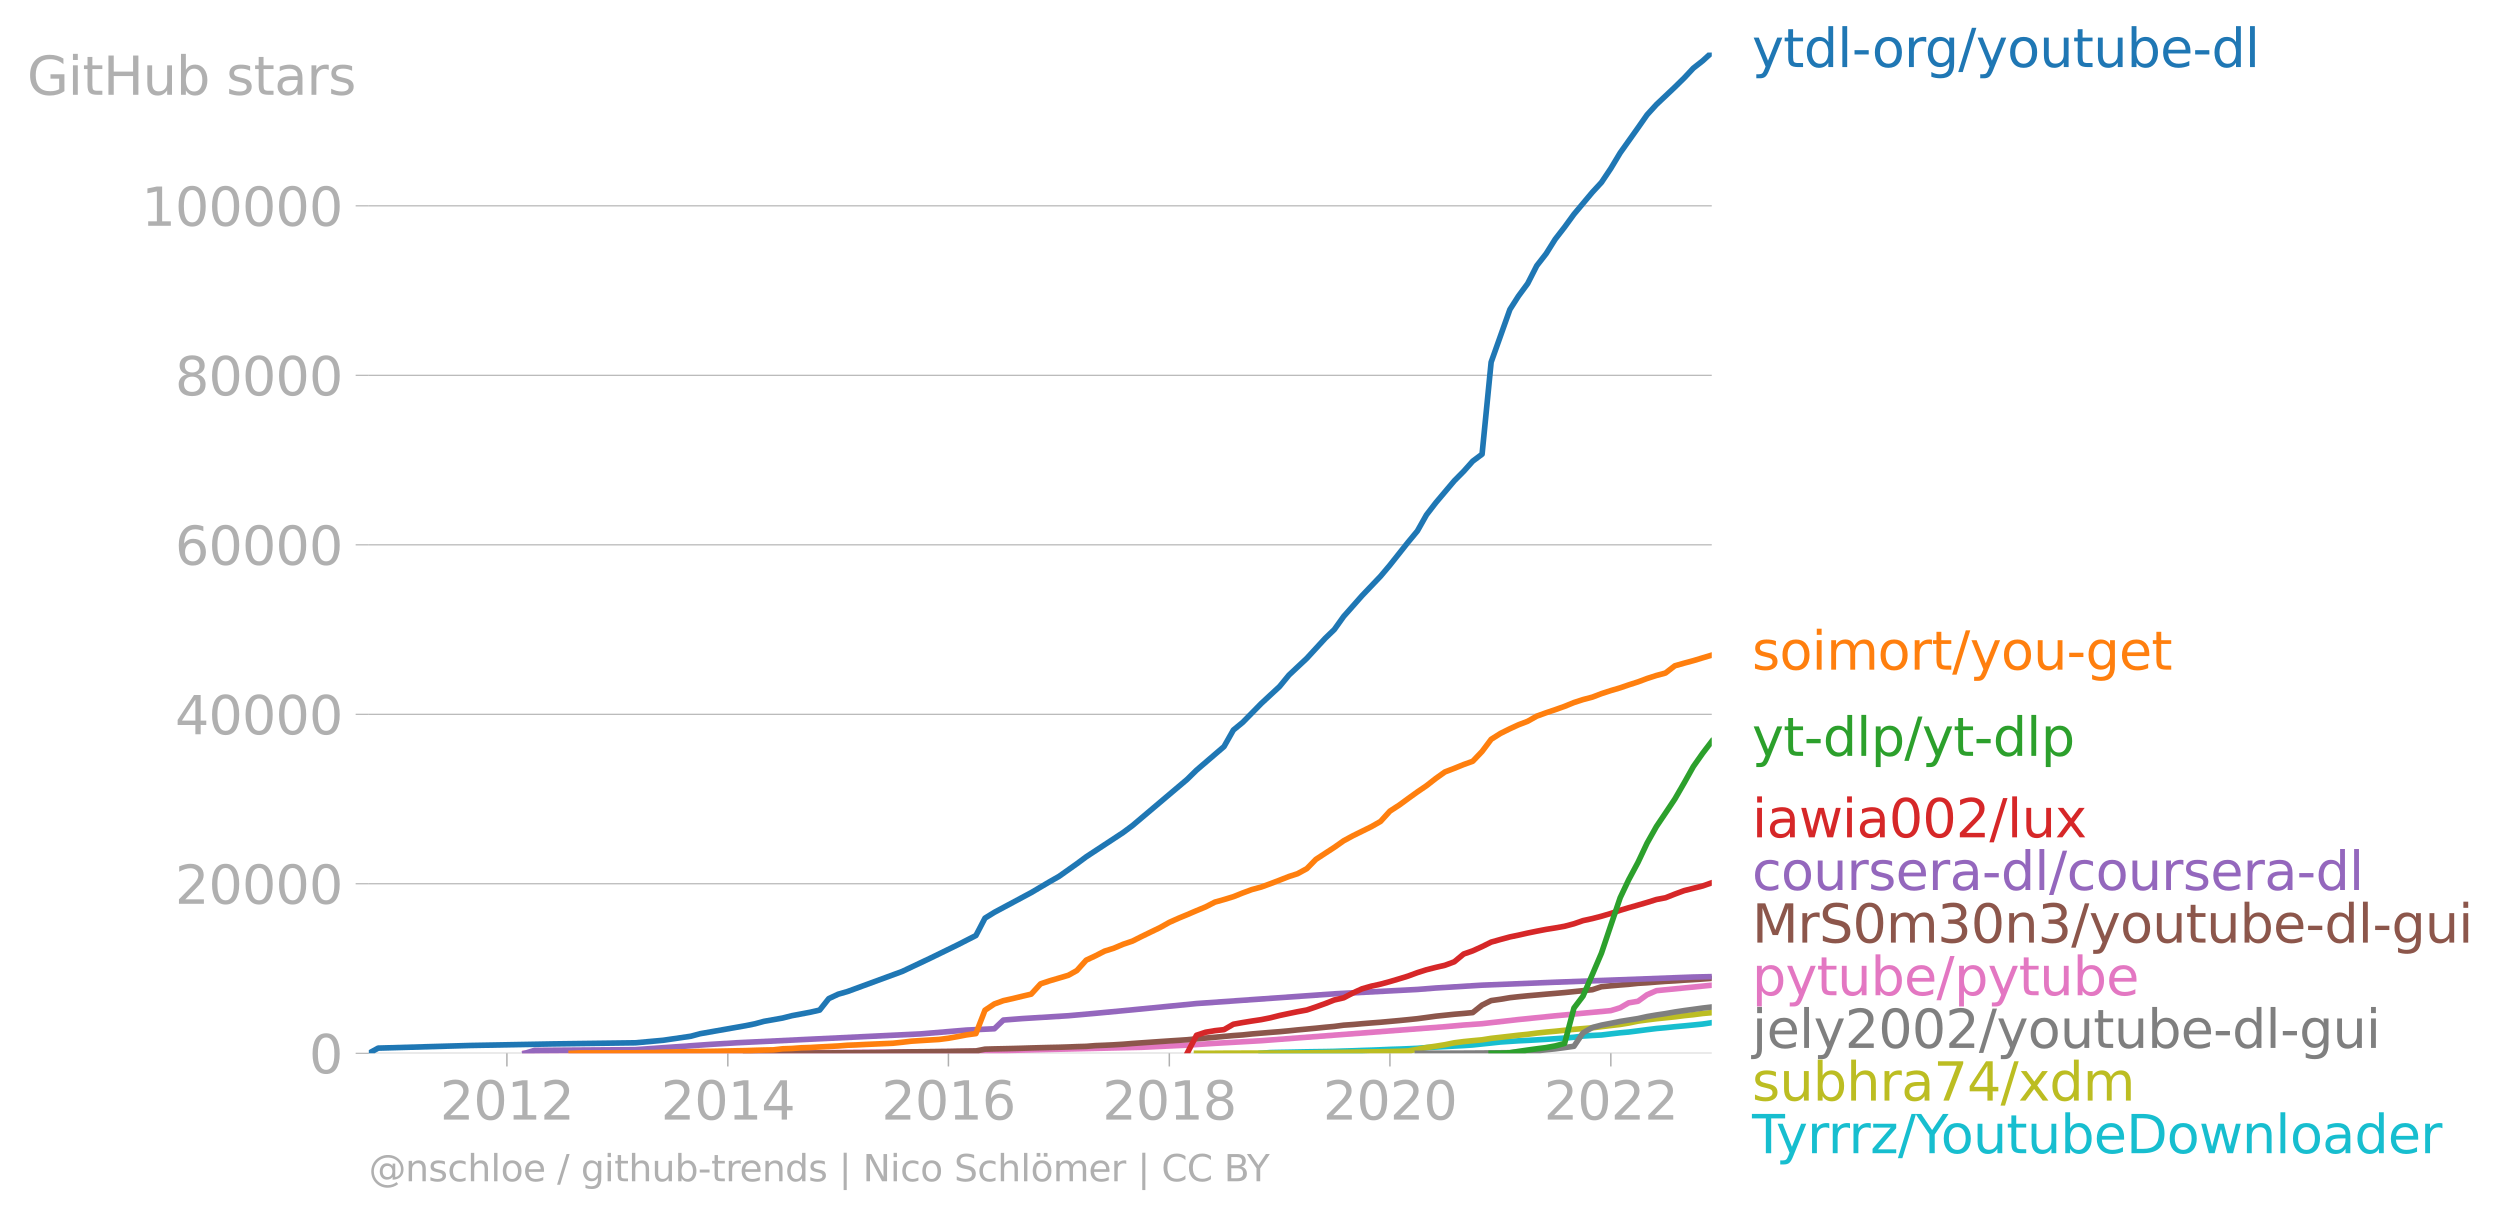 <svg xmlns="http://www.w3.org/2000/svg" xmlns:xlink="http://www.w3.org/1999/xlink" width="886.402" height="431.485" viewBox="0 0 664.802 323.614"><defs><style>*{stroke-linejoin:round;stroke-linecap:butt}</style></defs><g id="figure_1"><path id="patch_1" d="M0 323.614h664.802V0H0v323.614z" style="fill:none"/><g id="axes_1"><path id="patch_2" d="M98.073 280.087h357.12V13.975H98.073v266.112z" style="fill:none"/><g id="matplotlib.axis_1"><g id="xtick_1"><g id="line2d_1"><defs><path id="m35999740d8" d="M0 0v3.5" style="stroke:#b0b0b0;stroke-width:.4"/></defs><use xlink:href="#m35999740d8" x="134.798" y="280.087" style="fill:#b0b0b0;stroke:#b0b0b0;stroke-width:.4"/></g><g id="text_1" style="fill:#b0b0b0" transform="matrix(.14 0 0 -.14 116.983 297.724)"><defs><path id="DejaVuSans-32" d="M1228 531h2203V0H469v531q359 372 979 998 621 627 780 809 303 340 423 576 121 236 121 464 0 372-261 606-261 235-680 235-297 0-627-103-329-103-704-313v638q381 153 712 231 332 78 607 78 725 0 1156-363 431-362 431-968 0-288-108-546-107-257-392-607-78-91-497-524-418-433-1181-1211z" transform="scale(.016)"/><path id="DejaVuSans-30" d="M2034 4250q-487 0-733-480-245-479-245-1442 0-959 245-1439 246-480 733-480 491 0 736 480 246 480 246 1439 0 963-246 1442-245 480-736 480zm0 500q785 0 1199-621 414-620 414-1801 0-1178-414-1799Q2819-91 2034-91q-784 0-1198 620-414 621-414 1799 0 1181 414 1801 414 621 1198 621z" transform="scale(.016)"/><path id="DejaVuSans-31" d="M794 531h1031v3560L703 3866v575l1116 225h631V531h1031V0H794v531z" transform="scale(.016)"/></defs><use xlink:href="#DejaVuSans-32"/><use xlink:href="#DejaVuSans-30" x="63.623"/><use xlink:href="#DejaVuSans-31" x="127.246"/><use xlink:href="#DejaVuSans-32" x="190.869"/></g></g><g id="xtick_2"><use xlink:href="#m35999740d8" id="line2d_2" x="193.541" y="280.087" style="fill:#b0b0b0;stroke:#b0b0b0;stroke-width:.4"/><g id="text_2" style="fill:#b0b0b0" transform="matrix(.14 0 0 -.14 175.726 297.724)"><defs><path id="DejaVuSans-34" d="M2419 4116 825 1625h1594v2491zm-166 550h794V1625h666v-525h-666V0h-628v1100H313v609l1940 2957z" transform="scale(.016)"/></defs><use xlink:href="#DejaVuSans-32"/><use xlink:href="#DejaVuSans-30" x="63.623"/><use xlink:href="#DejaVuSans-31" x="127.246"/><use xlink:href="#DejaVuSans-34" x="190.869"/></g></g><g id="xtick_3"><use xlink:href="#m35999740d8" id="line2d_3" x="252.204" y="280.087" style="fill:#b0b0b0;stroke:#b0b0b0;stroke-width:.4"/><g id="text_3" style="fill:#b0b0b0" transform="matrix(.14 0 0 -.14 234.389 297.724)"><defs><path id="DejaVuSans-36" d="M2113 2584q-425 0-674-291-248-290-248-796 0-503 248-796 249-292 674-292t673 292q248 293 248 796 0 506-248 796-248 291-673 291zm1253 1979v-575q-238 112-480 171-242 60-480 60-625 0-955-422-329-422-376-1275 184 272 462 417 279 145 613 145 703 0 1111-427 408-426 408-1160 0-719-425-1154Q2819-91 2113-91q-810 0-1238 620-428 621-428 1799 0 1106 525 1764t1409 658q238 0 480-47t505-140z" transform="scale(.016)"/></defs><use xlink:href="#DejaVuSans-32"/><use xlink:href="#DejaVuSans-30" x="63.623"/><use xlink:href="#DejaVuSans-31" x="127.246"/><use xlink:href="#DejaVuSans-36" x="190.869"/></g></g><g id="xtick_4"><use xlink:href="#m35999740d8" id="line2d_4" x="310.947" y="280.087" style="fill:#b0b0b0;stroke:#b0b0b0;stroke-width:.4"/><g id="text_4" style="fill:#b0b0b0" transform="matrix(.14 0 0 -.14 293.132 297.724)"><defs><path id="DejaVuSans-38" d="M2034 2216q-450 0-708-241-257-241-257-662 0-422 257-663 258-241 708-241t709 242q260 243 260 662 0 421-258 662-257 241-711 241zm-631 268q-406 100-633 378-226 279-226 679 0 559 398 884 399 325 1092 325 697 0 1094-325t397-884q0-400-227-679-226-278-629-378 456-106 710-416 255-309 255-755 0-679-414-1042Q2806-91 2034-91q-771 0-1186 362-414 363-414 1042 0 446 256 755 257 310 713 416zm-231 997q0-362 226-565 227-203 636-203 407 0 636 203 230 203 230 565 0 363-230 566-229 203-636 203-409 0-636-203-226-203-226-566z" transform="scale(.016)"/></defs><use xlink:href="#DejaVuSans-32"/><use xlink:href="#DejaVuSans-30" x="63.623"/><use xlink:href="#DejaVuSans-31" x="127.246"/><use xlink:href="#DejaVuSans-38" x="190.869"/></g></g><g id="xtick_5"><use xlink:href="#m35999740d8" id="line2d_5" x="369.61" y="280.087" style="fill:#b0b0b0;stroke:#b0b0b0;stroke-width:.4"/><g id="text_5" style="fill:#b0b0b0" transform="matrix(.14 0 0 -.14 351.795 297.724)"><use xlink:href="#DejaVuSans-32"/><use xlink:href="#DejaVuSans-30" x="63.623"/><use xlink:href="#DejaVuSans-32" x="127.246"/><use xlink:href="#DejaVuSans-30" x="190.869"/></g></g><g id="xtick_6"><use xlink:href="#m35999740d8" id="line2d_6" x="428.353" y="280.087" style="fill:#b0b0b0;stroke:#b0b0b0;stroke-width:.4"/><g id="text_6" style="fill:#b0b0b0" transform="matrix(.14 0 0 -.14 410.538 297.724)"><use xlink:href="#DejaVuSans-32"/><use xlink:href="#DejaVuSans-30" x="63.623"/><use xlink:href="#DejaVuSans-32" x="127.246"/><use xlink:href="#DejaVuSans-32" x="190.869"/></g></g></g><g id="matplotlib.axis_2"><g id="ytick_1"><path id="line2d_7" d="M98.073 280.087h357.12" clip-path="url(#pce4932a93b)" style="fill:none;stroke:#b0b0b0;stroke-width:.3;stroke-linecap:square"/><g id="line2d_8"><defs><path id="m3431bf9292" d="M0 0h-3.5" style="stroke:#b0b0b0;stroke-width:.3"/></defs><use xlink:href="#m3431bf9292" x="98.073" y="280.087" style="fill:#b0b0b0;stroke:#b0b0b0;stroke-width:.3"/></g><use xlink:href="#DejaVuSans-30" id="text_7" style="fill:#b0b0b0" transform="matrix(.14 0 0 -.14 82.166 285.406)"/></g><g id="ytick_2"><path id="line2d_9" d="M98.073 235.016h357.12" clip-path="url(#pce4932a93b)" style="fill:none;stroke:#b0b0b0;stroke-width:.3;stroke-linecap:square"/><use xlink:href="#m3431bf9292" id="line2d_10" x="98.073" y="235.016" style="fill:#b0b0b0;stroke:#b0b0b0;stroke-width:.3"/><g id="text_8" style="fill:#b0b0b0" transform="matrix(.14 0 0 -.14 46.536 240.335)"><use xlink:href="#DejaVuSans-32"/><use xlink:href="#DejaVuSans-30" x="63.623"/><use xlink:href="#DejaVuSans-30" x="127.246"/><use xlink:href="#DejaVuSans-30" x="190.869"/><use xlink:href="#DejaVuSans-30" x="254.492"/></g></g><g id="ytick_3"><path id="line2d_11" d="M98.073 189.946h357.12" clip-path="url(#pce4932a93b)" style="fill:none;stroke:#b0b0b0;stroke-width:.3;stroke-linecap:square"/><use xlink:href="#m3431bf9292" id="line2d_12" x="98.073" y="189.946" style="fill:#b0b0b0;stroke:#b0b0b0;stroke-width:.3"/><g id="text_9" style="fill:#b0b0b0" transform="matrix(.14 0 0 -.14 46.536 195.265)"><use xlink:href="#DejaVuSans-34"/><use xlink:href="#DejaVuSans-30" x="63.623"/><use xlink:href="#DejaVuSans-30" x="127.246"/><use xlink:href="#DejaVuSans-30" x="190.869"/><use xlink:href="#DejaVuSans-30" x="254.492"/></g></g><g id="ytick_4"><path id="line2d_13" d="M98.073 144.875h357.12" clip-path="url(#pce4932a93b)" style="fill:none;stroke:#b0b0b0;stroke-width:.3;stroke-linecap:square"/><use xlink:href="#m3431bf9292" id="line2d_14" x="98.073" y="144.875" style="fill:#b0b0b0;stroke:#b0b0b0;stroke-width:.3"/><g id="text_10" style="fill:#b0b0b0" transform="matrix(.14 0 0 -.14 46.536 150.194)"><use xlink:href="#DejaVuSans-36"/><use xlink:href="#DejaVuSans-30" x="63.623"/><use xlink:href="#DejaVuSans-30" x="127.246"/><use xlink:href="#DejaVuSans-30" x="190.869"/><use xlink:href="#DejaVuSans-30" x="254.492"/></g></g><g id="ytick_5"><path id="line2d_15" d="M98.073 99.805h357.12" clip-path="url(#pce4932a93b)" style="fill:none;stroke:#b0b0b0;stroke-width:.3;stroke-linecap:square"/><use xlink:href="#m3431bf9292" id="line2d_16" x="98.073" y="99.805" style="fill:#b0b0b0;stroke:#b0b0b0;stroke-width:.3"/><g id="text_11" style="fill:#b0b0b0" transform="matrix(.14 0 0 -.14 46.536 105.124)"><use xlink:href="#DejaVuSans-38"/><use xlink:href="#DejaVuSans-30" x="63.623"/><use xlink:href="#DejaVuSans-30" x="127.246"/><use xlink:href="#DejaVuSans-30" x="190.869"/><use xlink:href="#DejaVuSans-30" x="254.492"/></g></g><g id="ytick_6"><path id="line2d_17" d="M98.073 54.734h357.12" clip-path="url(#pce4932a93b)" style="fill:none;stroke:#b0b0b0;stroke-width:.3;stroke-linecap:square"/><use xlink:href="#m3431bf9292" id="line2d_18" x="98.073" y="54.734" style="fill:#b0b0b0;stroke:#b0b0b0;stroke-width:.3"/><g id="text_12" style="fill:#b0b0b0" transform="matrix(.14 0 0 -.14 37.628 60.053)"><use xlink:href="#DejaVuSans-31"/><use xlink:href="#DejaVuSans-30" x="63.623"/><use xlink:href="#DejaVuSans-30" x="127.246"/><use xlink:href="#DejaVuSans-30" x="190.869"/><use xlink:href="#DejaVuSans-30" x="254.492"/><use xlink:href="#DejaVuSans-30" x="318.115"/></g></g><g id="text_13" style="fill:#b0b0b0" transform="matrix(.14 0 0 -.14 7.2 25.211)"><defs><path id="DejaVuSans-47" d="M3809 666v1253H2778v519h1656V434q-365-259-806-392-440-133-940-133-1094 0-1712 639-617 640-617 1780 0 1144 617 1783 618 639 1712 639 456 0 867-113 411-112 758-331v-672q-350 297-744 447t-828 150q-857 0-1287-478-429-478-429-1425 0-944 429-1422 430-478 1287-478 334 0 596 58 263 58 472 180z" transform="scale(.016)"/><path id="DejaVuSans-69" d="M603 3500h575V0H603v3500zm0 1363h575v-729H603v729z" transform="scale(.016)"/><path id="DejaVuSans-74" d="M1172 4494v-994h1184v-447H1172V1153q0-428 117-550t477-122h590V0h-590q-666 0-919 248-253 249-253 905v1900H172v447h422v994h578z" transform="scale(.016)"/><path id="DejaVuSans-48" d="M628 4666h631V2753h2294v1913h631V0h-631v2222H1259V0H628v4666z" transform="scale(.016)"/><path id="DejaVuSans-75" d="M544 1381v2119h575V1403q0-497 193-746 194-248 582-248 465 0 735 297 271 297 271 810v1984h575V0h-575v538q-209-319-486-474-276-155-642-155-603 0-916 375-312 375-312 1097zm1447 2203z" transform="scale(.016)"/><path id="DejaVuSans-62" d="M3116 1747q0 634-261 995t-717 361q-457 0-718-361t-261-995q0-634 261-995t718-361q456 0 717 361t261 995zM1159 2969q182 312 458 463 277 152 661 152 638 0 1036-506 399-506 399-1331T3314 415Q2916-91 2278-91q-384 0-661 152-276 152-458 464V0H581v4863h578V2969z" transform="scale(.016)"/><path id="DejaVuSans-73" d="M2834 3397v-544q-243 125-506 187-262 63-544 63-428 0-642-131t-214-394q0-200 153-314t616-217l197-44q612-131 870-370t258-667q0-488-386-773Q2250-91 1575-91q-281 0-586 55T347 128v594q319-166 628-249 309-82 613-82 406 0 624 139 219 139 219 392 0 234-158 359-157 125-692 241l-200 47q-534 112-772 345-237 233-237 639 0 494 350 762 350 269 994 269 318 0 599-47 282-46 519-140z" transform="scale(.016)"/><path id="DejaVuSans-61" d="M2194 1759q-697 0-966-159t-269-544q0-306 202-486 202-179 548-179 479 0 768 339t289 901v128h-572zm1147 238V0h-575v531q-197-318-491-470T1556-91q-537 0-855 302-317 302-317 808 0 590 395 890 396 300 1180 300h807v57q0 397-261 614t-733 217q-300 0-585-72-284-72-546-216v532q315 122 612 182 297 61 578 61 760 0 1135-394 375-393 375-1193z" transform="scale(.016)"/><path id="DejaVuSans-72" d="M2631 2963q-97 56-211 82-114 27-251 27-488 0-749-317t-261-911V0H581v3500h578v-544q182 319 472 473 291 155 707 155 59 0 131-8 72-7 159-23l3-590z" transform="scale(.016)"/></defs><use xlink:href="#DejaVuSans-47"/><use xlink:href="#DejaVuSans-69" x="77.49"/><use xlink:href="#DejaVuSans-74" x="105.273"/><use xlink:href="#DejaVuSans-48" x="144.482"/><use xlink:href="#DejaVuSans-75" x="219.678"/><use xlink:href="#DejaVuSans-62" x="283.057"/><use xlink:href="#DejaVuSans-20" x="346.533"/><use xlink:href="#DejaVuSans-73" x="378.32"/><use xlink:href="#DejaVuSans-74" x="430.42"/><use xlink:href="#DejaVuSans-61" x="469.629"/><use xlink:href="#DejaVuSans-72" x="530.908"/><use xlink:href="#DejaVuSans-73" x="572.021"/></g></g><path id="line2d_19" d="m335.376 280.087 2.411-.192 2.491-.054 2.491-.045 2.25-.047 2.492-.05 2.41-.036 2.492-.032 2.41-.05 2.492-.085 2.49-.072 2.412-.094 2.49-.077 2.412-.095 2.49-.108 2.492-.077 2.33-.094 2.491-.113 2.411-.191 2.491-.14 2.411-.13 2.491-.136 2.492-.13 2.41-.163 2.491-.266 2.411-.252 2.491-.269 2.492-.169 2.25-.144 2.49-.117 2.412-.135 2.49-.147 2.412-.162 2.49-.171 2.492-.216 2.41-.32 2.492-.156 2.41-.124 2.492-.297 2.491-.289 2.25-.203 2.491-.313 2.411-.315 2.491-.31 2.411-.218 2.491-.261 2.491-.228 2.411-.232 2.491-.25 2.411-.365" clip-path="url(#pce4932a93b)" style="fill:none;stroke:#17becf;stroke-width:1.5;stroke-linecap:square"/><path id="line2d_20" d="m318.18 280.087 2.41-.005h2.491l2.411-.02 2.491-.011 2.491-.005 2.411-.007 2.491-.006 2.411-.014 2.491-.007 2.491-.004 2.25-.01 2.492-.01 2.41-.039 2.492-.05 2.41-.038 2.492-.027 2.49-.043 2.412-.042 2.49-.03 2.412-.04 2.49-.054 2.492-.063 2.33-.08 2.491-.445 2.411-.476 2.491-.358 2.411-.388 2.491-.511 2.492-.323 2.41-.24 2.491-.233 2.411-.385 2.491-.28 2.492-.286 2.25-.264 2.49-.254 2.412-.316 2.49-.272 2.412-.217 2.49-.257 2.492-.252 2.41-.198 2.492-.212 2.41-.302 2.492-.3 2.491-.288 2.25-.37 2.491-.511 2.411-.327 2.491-.313 2.411-.246 2.491-.257 2.491-.322 2.411-.246 2.491-.327 2.411-.21" clip-path="url(#pce4932a93b)" style="fill:none;stroke:#bcbd22;stroke-width:1.5;stroke-linecap:square"/><path id="line2d_21" d="m376.922 280.087 2.411-.01 2.491-.004 2.411-.002 2.491-.011 2.492-.012 2.41-.015 2.491-.014 2.411-.03 2.491-.03 2.492-.026 2.25-.157 2.49-.122 2.412-.234 2.49-.266 2.412-.246 2.49-.331 2.492-.35 2.41-3.576 2.492-1.42 2.41-.628 2.492-.48 2.491-.507 2.25-.359 2.491-.398 2.411-.532 2.491-.424 2.411-.36 2.491-.44 2.491-.372 2.411-.324 2.491-.347 2.411-.278" clip-path="url(#pce4932a93b)" style="fill:none;stroke:#7f7f7f;stroke-width:1.5;stroke-linecap:square"/><g id="text_14" style="fill:#1f77b4" transform="matrix(.14 0 0 -.14 465.907 17.838)"><defs><path id="DejaVuSans-79" d="M2059-325q-243-625-475-815-231-191-618-191H506v481h338q237 0 368 113 132 112 291 531l103 262L191 3500h609L1894 763l1094 2737h609L2059-325z" transform="scale(.016)"/><path id="DejaVuSans-64" d="M2906 2969v1894h575V0h-575v525q-181-312-458-464-276-152-664-152-634 0-1033 506-398 507-398 1332t398 1331q399 506 1033 506 388 0 664-152 277-151 458-463zM947 1747q0-634 261-995t717-361q456 0 718 361 263 361 263 995t-263 995q-262 361-718 361t-717-361q-261-361-261-995z" transform="scale(.016)"/><path id="DejaVuSans-6c" d="M603 4863h575V0H603v4863z" transform="scale(.016)"/><path id="DejaVuSans-2d" d="M313 2009h1684v-512H313v512z" transform="scale(.016)"/><path id="DejaVuSans-6f" d="M1959 3097q-462 0-731-361t-269-989q0-628 267-989 268-361 733-361 460 0 728 362 269 363 269 988 0 622-269 986-268 364-728 364zm0 487q750 0 1178-488 429-487 429-1349 0-859-429-1349Q2709-91 1959-91q-753 0-1180 489-426 490-426 1349 0 862 426 1349 427 488 1180 488z" transform="scale(.016)"/><path id="DejaVuSans-67" d="M2906 1791q0 625-258 968-257 344-723 344-462 0-720-344-258-343-258-968 0-622 258-966t720-344q466 0 723 344 258 344 258 966zm575-1357q0-893-397-1329-396-436-1215-436-303 0-572 45t-522 139v559q253-137 500-202 247-66 503-66 566 0 847 295t281 892v285q-178-310-456-463T1784 0Q1141 0 747 490 353 981 353 1791q0 812 394 1302 394 491 1037 491 388 0 666-153t456-462v531h575V434z" transform="scale(.016)"/><path id="DejaVuSans-2f" d="M1625 4666h531L531-594H0l1625 5260z" transform="scale(.016)"/><path id="DejaVuSans-65" d="M3597 1894v-281H953q38-594 358-905t892-311q331 0 642 81t618 244V178Q3153 47 2828-22t-659-69q-838 0-1327 487-489 488-489 1320 0 859 464 1363 464 505 1252 505 706 0 1117-455 411-454 411-1235zm-575 169q-6 471-264 752-258 282-683 282-481 0-770-272t-333-766l2050 4z" transform="scale(.016)"/></defs><use xlink:href="#DejaVuSans-79"/><use xlink:href="#DejaVuSans-74" x="59.18"/><use xlink:href="#DejaVuSans-64" x="98.389"/><use xlink:href="#DejaVuSans-6c" x="161.865"/><use xlink:href="#DejaVuSans-2d" x="189.648"/><use xlink:href="#DejaVuSans-6f" x="227.607"/><use xlink:href="#DejaVuSans-72" x="288.789"/><use xlink:href="#DejaVuSans-67" x="328.152"/><use xlink:href="#DejaVuSans-2f" x="391.629"/><use xlink:href="#DejaVuSans-79" x="425.32"/><use xlink:href="#DejaVuSans-6f" x="484.5"/><use xlink:href="#DejaVuSans-75" x="545.682"/><use xlink:href="#DejaVuSans-74" x="609.061"/><use xlink:href="#DejaVuSans-75" x="648.27"/><use xlink:href="#DejaVuSans-62" x="711.648"/><use xlink:href="#DejaVuSans-65" x="775.125"/><use xlink:href="#DejaVuSans-2d" x="836.648"/><use xlink:href="#DejaVuSans-64" x="872.732"/><use xlink:href="#DejaVuSans-6c" x="936.209"/></g><g id="text_15" style="fill:#ff7f0e" transform="matrix(.14 0 0 -.14 465.907 178.077)"><defs><path id="DejaVuSans-6d" d="M3328 2828q216 388 516 572t706 184q547 0 844-383 297-382 297-1088V0h-578v2094q0 503-179 746-178 244-543 244-447 0-707-297-259-296-259-809V0h-578v2094q0 506-178 748t-550 242q-441 0-701-298-259-298-259-808V0H581v3500h578v-544q197 322 472 475t653 153q382 0 649-194 267-193 395-562z" transform="scale(.016)"/></defs><use xlink:href="#DejaVuSans-73"/><use xlink:href="#DejaVuSans-6f" x="52.1"/><use xlink:href="#DejaVuSans-69" x="113.281"/><use xlink:href="#DejaVuSans-6d" x="141.064"/><use xlink:href="#DejaVuSans-6f" x="238.477"/><use xlink:href="#DejaVuSans-72" x="299.658"/><use xlink:href="#DejaVuSans-74" x="340.771"/><use xlink:href="#DejaVuSans-2f" x="379.98"/><use xlink:href="#DejaVuSans-79" x="413.672"/><use xlink:href="#DejaVuSans-6f" x="472.852"/><use xlink:href="#DejaVuSans-75" x="534.033"/><use xlink:href="#DejaVuSans-2d" x="597.412"/><use xlink:href="#DejaVuSans-67" x="633.496"/><use xlink:href="#DejaVuSans-65" x="696.973"/><use xlink:href="#DejaVuSans-74" x="758.496"/></g><g id="text_16" style="fill:#2ca02c" transform="matrix(.14 0 0 -.14 465.907 201)"><defs><path id="DejaVuSans-70" d="M1159 525v-1856H581v4831h578v-531q182 312 458 463 277 152 661 152 638 0 1036-506 399-506 399-1331T3314 415Q2916-91 2278-91q-384 0-661 152-276 152-458 464zm1957 1222q0 634-261 995t-717 361q-457 0-718-361t-261-995q0-634 261-995t718-361q456 0 717 361t261 995z" transform="scale(.016)"/></defs><use xlink:href="#DejaVuSans-79"/><use xlink:href="#DejaVuSans-74" x="59.18"/><use xlink:href="#DejaVuSans-2d" x="98.389"/><use xlink:href="#DejaVuSans-64" x="134.473"/><use xlink:href="#DejaVuSans-6c" x="197.949"/><use xlink:href="#DejaVuSans-70" x="225.732"/><use xlink:href="#DejaVuSans-2f" x="289.209"/><use xlink:href="#DejaVuSans-79" x="322.9"/><use xlink:href="#DejaVuSans-74" x="382.08"/><use xlink:href="#DejaVuSans-2d" x="421.289"/><use xlink:href="#DejaVuSans-64" x="457.373"/><use xlink:href="#DejaVuSans-6c" x="520.85"/><use xlink:href="#DejaVuSans-70" x="548.633"/></g><g id="text_17" style="fill:#d62728" transform="matrix(.14 0 0 -.14 465.907 222.666)"><defs><path id="DejaVuSans-77" d="M269 3500h575l719-2731 715 2731h678l719-2731 716 2731h575L4050 0h-678l-753 2869L1863 0h-679L269 3500z" transform="scale(.016)"/><path id="DejaVuSans-78" d="M3513 3500 2247 1797 3578 0h-678L1881 1375 863 0H184l1360 1831L300 3500h678l928-1247 928 1247h679z" transform="scale(.016)"/></defs><use xlink:href="#DejaVuSans-69"/><use xlink:href="#DejaVuSans-61" x="27.783"/><use xlink:href="#DejaVuSans-77" x="89.063"/><use xlink:href="#DejaVuSans-69" x="170.85"/><use xlink:href="#DejaVuSans-61" x="198.633"/><use xlink:href="#DejaVuSans-30" x="259.912"/><use xlink:href="#DejaVuSans-30" x="323.535"/><use xlink:href="#DejaVuSans-32" x="387.158"/><use xlink:href="#DejaVuSans-2f" x="450.781"/><use xlink:href="#DejaVuSans-6c" x="484.473"/><use xlink:href="#DejaVuSans-75" x="512.256"/><use xlink:href="#DejaVuSans-78" x="575.635"/></g><g id="text_18" style="fill:#9467bd" transform="matrix(.14 0 0 -.14 465.907 236.666)"><defs><path id="DejaVuSans-63" d="M3122 3366v-538q-244 135-489 202t-495 67q-560 0-870-355-309-354-309-995t309-996q310-354 870-354 250 0 495 67t489 202V134Q2881 22 2623-34q-257-57-548-57-791 0-1257 497-465 497-465 1341 0 856 470 1346 471 491 1290 491 265 0 518-55 253-54 491-163z" transform="scale(.016)"/></defs><use xlink:href="#DejaVuSans-63"/><use xlink:href="#DejaVuSans-6f" x="54.98"/><use xlink:href="#DejaVuSans-75" x="116.162"/><use xlink:href="#DejaVuSans-72" x="179.541"/><use xlink:href="#DejaVuSans-73" x="220.654"/><use xlink:href="#DejaVuSans-65" x="272.754"/><use xlink:href="#DejaVuSans-72" x="334.277"/><use xlink:href="#DejaVuSans-61" x="375.391"/><use xlink:href="#DejaVuSans-2d" x="436.67"/><use xlink:href="#DejaVuSans-64" x="472.754"/><use xlink:href="#DejaVuSans-6c" x="536.23"/><use xlink:href="#DejaVuSans-2f" x="564.014"/><use xlink:href="#DejaVuSans-63" x="597.705"/><use xlink:href="#DejaVuSans-6f" x="652.686"/><use xlink:href="#DejaVuSans-75" x="713.867"/><use xlink:href="#DejaVuSans-72" x="777.246"/><use xlink:href="#DejaVuSans-73" x="818.359"/><use xlink:href="#DejaVuSans-65" x="870.459"/><use xlink:href="#DejaVuSans-72" x="931.982"/><use xlink:href="#DejaVuSans-61" x="973.096"/><use xlink:href="#DejaVuSans-2d" x="1034.375"/><use xlink:href="#DejaVuSans-64" x="1070.459"/><use xlink:href="#DejaVuSans-6c" x="1133.936"/></g><g id="text_19" style="fill:#8c564b" transform="matrix(.14 0 0 -.14 465.907 250.666)"><defs><path id="DejaVuSans-4d" d="M628 4666h941l1190-3175 1197 3175h941V0h-616v4097L3078 897h-634L1241 4097V0H628v4666z" transform="scale(.016)"/><path id="DejaVuSans-53" d="M3425 4513v-616q-359 172-678 256-319 85-616 85-515 0-795-200t-280-569q0-310 186-468 186-157 705-254l381-78q706-135 1042-474t336-907q0-679-455-1029Q2797-91 1919-91q-331 0-705 75-373 75-773 222v650q384-215 753-325 369-109 725-109 540 0 834 212 294 213 294 607 0 343-211 537t-692 291l-385 75q-706 140-1022 440-315 300-315 835 0 619 436 975t1201 356q329 0 669-60 341-59 697-177z" transform="scale(.016)"/><path id="DejaVuSans-33" d="M2597 2516q453-97 707-404 255-306 255-756 0-690-475-1069Q2609-91 1734-91q-293 0-604 58T488 141v609q262-153 574-231 313-78 654-78 593 0 904 234t311 681q0 413-289 645-289 233-804 233h-544v519h569q465 0 712 186t247 536q0 359-255 551-254 193-729 193-260 0-557-57-297-56-653-174v562q360 100 674 150t592 50q719 0 1137-327 419-326 419-882 0-388-222-655t-631-370z" transform="scale(.016)"/><path id="DejaVuSans-6e" d="M3513 2113V0h-575v2094q0 497-194 743-194 247-581 247-466 0-735-297-269-296-269-809V0H581v3500h578v-544q207 316 486 472 280 156 646 156 603 0 912-373 310-373 310-1098z" transform="scale(.016)"/></defs><use xlink:href="#DejaVuSans-4d"/><use xlink:href="#DejaVuSans-72" x="86.279"/><use xlink:href="#DejaVuSans-53" x="127.393"/><use xlink:href="#DejaVuSans-30" x="190.869"/><use xlink:href="#DejaVuSans-6d" x="254.492"/><use xlink:href="#DejaVuSans-33" x="351.904"/><use xlink:href="#DejaVuSans-30" x="415.527"/><use xlink:href="#DejaVuSans-6e" x="479.15"/><use xlink:href="#DejaVuSans-33" x="542.529"/><use xlink:href="#DejaVuSans-2f" x="606.152"/><use xlink:href="#DejaVuSans-79" x="639.844"/><use xlink:href="#DejaVuSans-6f" x="699.023"/><use xlink:href="#DejaVuSans-75" x="760.205"/><use xlink:href="#DejaVuSans-74" x="823.584"/><use xlink:href="#DejaVuSans-75" x="862.793"/><use xlink:href="#DejaVuSans-62" x="926.172"/><use xlink:href="#DejaVuSans-65" x="989.648"/><use xlink:href="#DejaVuSans-2d" x="1051.172"/><use xlink:href="#DejaVuSans-64" x="1087.256"/><use xlink:href="#DejaVuSans-6c" x="1150.732"/><use xlink:href="#DejaVuSans-2d" x="1178.516"/><use xlink:href="#DejaVuSans-67" x="1214.6"/><use xlink:href="#DejaVuSans-75" x="1278.076"/><use xlink:href="#DejaVuSans-69" x="1341.455"/></g><g id="text_20" style="fill:#e377c2" transform="matrix(.14 0 0 -.14 465.907 264.666)"><use xlink:href="#DejaVuSans-70"/><use xlink:href="#DejaVuSans-79" x="63.477"/><use xlink:href="#DejaVuSans-74" x="122.656"/><use xlink:href="#DejaVuSans-75" x="161.865"/><use xlink:href="#DejaVuSans-62" x="225.244"/><use xlink:href="#DejaVuSans-65" x="288.721"/><use xlink:href="#DejaVuSans-2f" x="350.244"/><use xlink:href="#DejaVuSans-70" x="383.936"/><use xlink:href="#DejaVuSans-79" x="447.412"/><use xlink:href="#DejaVuSans-74" x="506.592"/><use xlink:href="#DejaVuSans-75" x="545.801"/><use xlink:href="#DejaVuSans-62" x="609.18"/><use xlink:href="#DejaVuSans-65" x="672.656"/></g><g id="text_21" style="fill:#7f7f7f" transform="matrix(.14 0 0 -.14 465.907 278.666)"><defs><path id="DejaVuSans-6a" d="M603 3500h575V-63q0-668-255-968-254-300-820-300h-219v487H38q328 0 446 152Q603-541 603-63v3563zm0 1363h575v-729H603v729z" transform="scale(.016)"/></defs><use xlink:href="#DejaVuSans-6a"/><use xlink:href="#DejaVuSans-65" x="27.783"/><use xlink:href="#DejaVuSans-6c" x="89.307"/><use xlink:href="#DejaVuSans-79" x="117.09"/><use xlink:href="#DejaVuSans-32" x="176.27"/><use xlink:href="#DejaVuSans-30" x="239.893"/><use xlink:href="#DejaVuSans-30" x="303.516"/><use xlink:href="#DejaVuSans-32" x="367.139"/><use xlink:href="#DejaVuSans-2f" x="430.762"/><use xlink:href="#DejaVuSans-79" x="464.453"/><use xlink:href="#DejaVuSans-6f" x="523.633"/><use xlink:href="#DejaVuSans-75" x="584.814"/><use xlink:href="#DejaVuSans-74" x="648.193"/><use xlink:href="#DejaVuSans-75" x="687.402"/><use xlink:href="#DejaVuSans-62" x="750.781"/><use xlink:href="#DejaVuSans-65" x="814.258"/><use xlink:href="#DejaVuSans-2d" x="875.781"/><use xlink:href="#DejaVuSans-64" x="911.865"/><use xlink:href="#DejaVuSans-6c" x="975.342"/><use xlink:href="#DejaVuSans-2d" x="1003.125"/><use xlink:href="#DejaVuSans-67" x="1039.209"/><use xlink:href="#DejaVuSans-75" x="1102.686"/><use xlink:href="#DejaVuSans-69" x="1166.064"/></g><g id="text_22" style="fill:#bcbd22" transform="matrix(.14 0 0 -.14 465.907 292.666)"><defs><path id="DejaVuSans-68" d="M3513 2113V0h-575v2094q0 497-194 743-194 247-581 247-466 0-735-297-269-296-269-809V0H581v4863h578V2956q207 316 486 472 280 156 646 156 603 0 912-373 310-373 310-1098z" transform="scale(.016)"/><path id="DejaVuSans-37" d="M525 4666h3000v-269L1831 0h-659l1594 4134H525v532z" transform="scale(.016)"/></defs><use xlink:href="#DejaVuSans-73"/><use xlink:href="#DejaVuSans-75" x="52.1"/><use xlink:href="#DejaVuSans-62" x="115.479"/><use xlink:href="#DejaVuSans-68" x="178.955"/><use xlink:href="#DejaVuSans-72" x="242.334"/><use xlink:href="#DejaVuSans-61" x="283.447"/><use xlink:href="#DejaVuSans-37" x="344.727"/><use xlink:href="#DejaVuSans-34" x="408.35"/><use xlink:href="#DejaVuSans-2f" x="471.973"/><use xlink:href="#DejaVuSans-78" x="505.664"/><use xlink:href="#DejaVuSans-64" x="564.844"/><use xlink:href="#DejaVuSans-6d" x="628.32"/></g><g id="text_23" style="fill:#17becf" transform="matrix(.14 0 0 -.14 465.907 306.666)"><defs><path id="DejaVuSans-54" d="M-19 4666h3947v-532H2272V0h-634v4134H-19v532z" transform="scale(.016)"/><path id="DejaVuSans-7a" d="M353 3500h2731v-525L922 459h2162V0H275v525l2163 2516H353v459z" transform="scale(.016)"/><path id="DejaVuSans-59" d="M-13 4666h679l1293-1919 1285 1919h678L2272 2222V0h-634v2222L-13 4666z" transform="scale(.016)"/><path id="DejaVuSans-44" d="M1259 4147V519h763q966 0 1414 437 448 438 448 1382 0 937-448 1373t-1414 436h-763zm-631 519h1297q1356 0 1990-564 635-564 635-1764 0-1207-638-1773Q3275 0 1925 0H628v4666z" transform="scale(.016)"/></defs><use xlink:href="#DejaVuSans-54"/><use xlink:href="#DejaVuSans-79" x="45.459"/><use xlink:href="#DejaVuSans-72" x="104.639"/><use xlink:href="#DejaVuSans-72" x="144.002"/><use xlink:href="#DejaVuSans-72" x="183.365"/><use xlink:href="#DejaVuSans-7a" x="224.479"/><use xlink:href="#DejaVuSans-2f" x="276.969"/><use xlink:href="#DejaVuSans-59" x="310.66"/><use xlink:href="#DejaVuSans-6f" x="358.494"/><use xlink:href="#DejaVuSans-75" x="419.676"/><use xlink:href="#DejaVuSans-74" x="483.055"/><use xlink:href="#DejaVuSans-75" x="522.264"/><use xlink:href="#DejaVuSans-62" x="585.643"/><use xlink:href="#DejaVuSans-65" x="649.119"/><use xlink:href="#DejaVuSans-44" x="710.643"/><use xlink:href="#DejaVuSans-6f" x="787.645"/><use xlink:href="#DejaVuSans-77" x="848.826"/><use xlink:href="#DejaVuSans-6e" x="930.613"/><use xlink:href="#DejaVuSans-6c" x="993.992"/><use xlink:href="#DejaVuSans-6f" x="1021.775"/><use xlink:href="#DejaVuSans-61" x="1082.957"/><use xlink:href="#DejaVuSans-64" x="1144.236"/><use xlink:href="#DejaVuSans-65" x="1207.713"/><use xlink:href="#DejaVuSans-72" x="1269.236"/></g><g id="text_24" style="fill:#b0b0b0" transform="matrix(.097 0 0 -.097 98.073 314.123)"><defs><path id="DejaVuSans-40" d="M2381 1678q0-447 222-702 222-254 610-254 384 0 604 256 221 256 221 700 0 438-225 695-225 258-607 258-378 0-602-256-223-256-223-697zm1703-934q-187-241-429-355t-564-114q-538 0-874 389t-336 1014q0 625 337 1015 338 391 873 391 322 0 565-117 244-117 428-354v409h447V722q457 69 714 417 258 349 258 902 0 334-99 628-98 294-298 544-325 409-792 626t-1017 217q-384 0-738-102-353-101-653-301-490-319-767-836-276-517-276-1120 0-497 179-932 180-434 521-765 328-325 759-495 431-171 922-171 403 0 792 136t714 389l281-347q-390-303-851-464t-936-161q-578 0-1091 205-512 205-912 595Q841 78 631 592q-209 514-209 1105 0 569 212 1084 213 516 607 907 403 396 931 607t1119 211q662 0 1229-272 568-271 952-771 234-307 357-666 124-359 124-744 0-822-497-1297T4084 263v481z" transform="scale(.016)"/><path id="DejaVuSans-7c" d="M1344 4891v-6400H813v6400h531z" transform="scale(.016)"/><path id="DejaVuSans-4e" d="M628 4666h850L3547 763v3903h612V0h-850L1241 3903V0H628v4666z" transform="scale(.016)"/><path id="DejaVuSans-f6" d="M1959 3097q-462 0-731-361t-269-989q0-628 267-989 268-361 733-361 460 0 728 362 269 363 269 988 0 622-269 986-268 364-728 364zm0 487q750 0 1178-488 429-487 429-1349 0-859-429-1349Q2709-91 1959-91q-753 0-1180 489-426 490-426 1349 0 862 426 1349 427 488 1180 488zm295 1266h634v-631h-634v631zm-1222 0h634v-631h-634v631z" transform="scale(.016)"/><path id="DejaVuSans-43" d="M4122 4306v-665q-319 297-680 443-361 147-767 147-800 0-1225-489t-425-1414q0-922 425-1411t1225-489q406 0 767 147t680 444V359q-331-225-702-338-370-112-782-112-1060 0-1670 648-609 649-609 1771 0 1125 609 1773 610 649 1670 649 418 0 788-111 371-111 696-333z" transform="scale(.016)"/><path id="DejaVuSans-42" d="M1259 2228V519h1013q509 0 754 211 246 211 246 645 0 438-246 645-245 208-754 208H1259zm0 1919V2741h935q462 0 688 173 227 174 227 530 0 353-227 528-226 175-688 175h-935zm-631 519h1613q722 0 1112-300 391-300 391-853 0-429-200-682t-588-315q466-100 724-418 258-317 258-792 0-625-425-966Q3088 0 2303 0H628v4666z" transform="scale(.016)"/></defs><use xlink:href="#DejaVuSans-40"/><use xlink:href="#DejaVuSans-6e" x="100"/><use xlink:href="#DejaVuSans-73" x="163.379"/><use xlink:href="#DejaVuSans-63" x="215.479"/><use xlink:href="#DejaVuSans-68" x="270.459"/><use xlink:href="#DejaVuSans-6c" x="333.838"/><use xlink:href="#DejaVuSans-6f" x="361.621"/><use xlink:href="#DejaVuSans-65" x="422.803"/><use xlink:href="#DejaVuSans-20" x="484.326"/><use xlink:href="#DejaVuSans-2f" x="516.113"/><use xlink:href="#DejaVuSans-20" x="549.805"/><use xlink:href="#DejaVuSans-67" x="581.592"/><use xlink:href="#DejaVuSans-69" x="645.068"/><use xlink:href="#DejaVuSans-74" x="672.852"/><use xlink:href="#DejaVuSans-68" x="712.061"/><use xlink:href="#DejaVuSans-75" x="775.439"/><use xlink:href="#DejaVuSans-62" x="838.818"/><use xlink:href="#DejaVuSans-2d" x="902.295"/><use xlink:href="#DejaVuSans-74" x="938.379"/><use xlink:href="#DejaVuSans-72" x="977.588"/><use xlink:href="#DejaVuSans-65" x="1016.451"/><use xlink:href="#DejaVuSans-6e" x="1077.975"/><use xlink:href="#DejaVuSans-64" x="1141.354"/><use xlink:href="#DejaVuSans-73" x="1204.83"/><use xlink:href="#DejaVuSans-20" x="1256.93"/><use xlink:href="#DejaVuSans-7c" x="1288.717"/><use xlink:href="#DejaVuSans-20" x="1322.408"/><use xlink:href="#DejaVuSans-4e" x="1354.195"/><use xlink:href="#DejaVuSans-69" x="1429"/><use xlink:href="#DejaVuSans-63" x="1456.783"/><use xlink:href="#DejaVuSans-6f" x="1511.764"/><use xlink:href="#DejaVuSans-20" x="1572.945"/><use xlink:href="#DejaVuSans-53" x="1604.732"/><use xlink:href="#DejaVuSans-63" x="1668.209"/><use xlink:href="#DejaVuSans-68" x="1723.189"/><use xlink:href="#DejaVuSans-6c" x="1786.568"/><use xlink:href="#DejaVuSans-f6" x="1814.352"/><use xlink:href="#DejaVuSans-6d" x="1875.533"/><use xlink:href="#DejaVuSans-65" x="1972.945"/><use xlink:href="#DejaVuSans-72" x="2034.469"/><use xlink:href="#DejaVuSans-20" x="2075.582"/><use xlink:href="#DejaVuSans-7c" x="2107.369"/><use xlink:href="#DejaVuSans-20" x="2141.061"/><use xlink:href="#DejaVuSans-43" x="2172.848"/><use xlink:href="#DejaVuSans-43" x="2242.672"/><use xlink:href="#DejaVuSans-20" x="2312.496"/><use xlink:href="#DejaVuSans-42" x="2344.283"/><use xlink:href="#DejaVuSans-59" x="2407.387"/></g><path id="line2d_22" d="m139.62 280.087 7.392-.057 70.958-.108 36.725-.288 48.859-1.134 12.134-.574 7.393-.48 12.295-.699 48.86-3.727 4.982-.444 4.901-.354 9.644-1.1 9.804-1 14.786-1.377 2.491-.764 2.25-1.307 2.491-.417 2.411-1.738 2.491-1.08 14.706-1.457h0" clip-path="url(#pce4932a93b)" style="fill:none;stroke:#e377c2;stroke-width:1.5;stroke-linecap:square"/><path id="line2d_23" d="m198.282 280.087 2.491-.036 2.411-.014 2.491-.011 2.411-.002 2.491-.007 2.491-.007 2.411-.007 2.491-.011 2.411-.011 2.491-.011 2.491-.019 2.25-.013 2.492-.02 2.41-.025 2.492-.023 2.41-.083 2.492-.038 2.49-.04 2.412-.019 2.49-.031 2.412-.03 2.49-.027 2.492-.056 2.33-.036 2.491-.039 2.411-.473 2.491-.07 2.411-.05 2.491-.058 2.492-.067 2.41-.077 2.491-.068 2.411-.063 2.491-.054 2.492-.08 2.25-.089 2.49-.072 2.412-.194 2.49-.099 2.412-.115 2.49-.153 2.492-.203 2.41-.169 2.492-.171 2.41-.17 2.492-.168 2.491-.16 2.25-.153 2.491-.237 2.411-.21 2.491-.218 2.411-.221 2.491-.223 2.491-.178 2.411-.257 2.491-.21 2.411-.2 2.491-.192 2.491-.234 2.25-.237 2.492-.23 2.41-.223 2.492-.257 2.41-.22 2.492-.33 2.49-.173 2.412-.216 2.49-.205 2.412-.183 2.49-.228 2.492-.227 2.33-.23 2.491-.261 2.411-.323 2.491-.344 2.411-.255 2.491-.262 2.492-.21 2.41-.231 2.491-1.997 2.411-1.194 2.491-.352 2.492-.423 2.25-.253 2.49-.248 2.412-.21 2.49-.225 2.412-.202 2.49-.22 2.492-.256 2.41-.248 2.492-.259 2.41-.795 2.492-.24 2.491-.22 2.25-.178 2.491-.264 2.411-.144 2.491-.198 2.411-.18 2.491-.136 2.491-.18 2.411-.142 2.491-.167 2.411-.18" clip-path="url(#pce4932a93b)" style="fill:none;stroke:#8c564b;stroke-width:1.5;stroke-linecap:square"/><path id="line2d_24" d="m139.62 280.087 2.49-.769 26.84-.187 19.689-1.392 7.393-.453 48.779-2.353 12.214-1.016 7.393-.348 2.411-2.314 4.983-.39 12.295-.761 7.152-.64 9.884-.933 17.036-1.67 36.644-2.583 22.1-1.16 4.901-.39 12.295-.753 19.448-.782 36.724-1.379 4.902-.108h0" clip-path="url(#pce4932a93b)" style="fill:none;stroke:#9467bd;stroke-width:1.5;stroke-linecap:square"/><path id="line2d_25" d="m315.688 280.087 2.491-4.796 2.411-.8 2.491-.419 2.411-.27 2.491-1.44 2.491-.449 2.411-.396 2.491-.375 2.411-.482 2.491-.626 2.491-.53 2.25-.464 2.492-.462 2.41-.818 2.492-.9 2.41-.946 2.492-.579 2.49-1.31 2.412-1.094 2.49-.706 2.412-.53 2.49-.675 2.492-.742 2.33-.719 2.491-.92 2.411-.768 2.491-.628 2.411-.561 2.491-.922 2.492-2.069 2.41-.84 2.491-1.13 2.411-1.198 2.491-.701 2.492-.678 2.25-.465 2.49-.563 2.412-.496 2.49-.48 2.412-.385 2.49-.444 2.492-.663 2.41-.836 2.492-.545 2.41-.624 2.492-.735 2.491-.847 2.25-.672 2.491-.712 2.411-.7 2.491-.78 2.411-.462 2.491-.985 2.491-.924 2.411-.602 2.491-.63 2.411-.844" clip-path="url(#pce4932a93b)" style="fill:none;stroke:#d62728;stroke-width:1.5;stroke-linecap:square"/><path id="line2d_26" d="m396.53 280.087 2.491-.003 2.492-.13 2.25-.36 2.49-.366 2.412-.333 2.49-.32 2.412-.444 2.49-.66 2.492-9.425 2.41-3.175 2.492-5.758 2.41-5.654 2.492-7.405 2.491-7.34 2.25-4.746 2.491-4.66 2.411-5.111 2.491-4.426 2.411-3.579 2.491-3.736 2.491-4.309 2.411-4.302 2.491-3.544 2.411-3.164" clip-path="url(#pce4932a93b)" style="fill:none;stroke:#2ca02c;stroke-width:1.5;stroke-linecap:square"/><path id="line2d_27" d="m151.914 280.087 2.492-.1 2.41-.002 2.491-.004h2.411l2.491-.005 2.492-.002 2.25-.009 2.49-.045 2.412-.025 2.49-.106 2.412-.038 2.49-.047 2.492-.039 2.41-.058 2.492-.027 2.41-.048 2.492-.052 2.491-.058 2.25-.04 2.491-.089 2.411-.067 2.491-.047 2.411-.278 2.491-.085 2.491-.185 2.411-.077 2.491-.15 2.411-.12 2.491-.135 2.491-.196 2.25-.084 2.492-.126 2.41-.104 2.492-.112 2.41-.102 2.492-.261 2.49-.293 2.412-.156 2.49-.155 2.412-.142 2.49-.322 2.492-.447 2.33-.45 2.491-.34 2.411-6.22 2.491-1.666 2.411-.88 2.491-.555 2.492-.609 2.41-.565 2.491-2.738 2.411-.805 2.491-.732 2.492-.742 2.25-1.252 2.49-2.777 2.412-1.124 2.49-1.276 2.412-.757 2.49-1.057 2.492-.845 2.41-1.215 2.492-1.208 2.41-1.16 2.492-1.4 2.491-1.113 2.25-.93 2.491-1.07 2.411-.995 2.491-1.282 2.411-.676 2.491-.762 2.491-.996 2.411-.892 2.491-.672 2.411-.876 2.491-.956 2.491-.982 2.25-.724 2.492-1.35 2.41-2.47 2.492-1.631 2.41-1.566 2.492-1.756 2.49-1.35 2.412-1.185 2.49-1.228 2.412-1.375 2.49-2.742 2.492-1.614 2.33-1.706 2.491-1.794 2.411-1.64 2.491-1.945 2.411-1.72 2.491-.955 2.492-1.016 2.41-.863 2.491-2.612 2.411-3.227 2.491-1.575 2.492-1.238 2.25-1.036 2.49-.953 2.412-1.364 2.49-.903 2.412-.816 2.49-.884 2.492-1.016 2.41-.782 2.492-.66 2.41-.922 2.492-.813 2.491-.735 2.25-.775 2.491-.8 2.411-.904 2.491-.807 2.411-.651 2.491-1.927 2.491-.703 2.411-.651 2.491-.755 2.411-.721" clip-path="url(#pce4932a93b)" style="fill:none;stroke:#ff7f0e;stroke-width:1.5;stroke-linecap:square"/><path id="line2d_28" d="m98.073 280.087 2.491-1.37 24.43-.701 22.018-.417 21.939-.298 7.393-.669 7.393-1.082 2.41-.66 12.135-2.139 2.491-.507 2.411-.653 4.902-.868 2.491-.63 4.902-.925 2.491-.57 2.411-3.042 2.491-1.17 2.491-.718 14.546-5.34 7.393-3.488 7.393-3.607 4.821-2.459 2.411-4.622 2.491-1.541 4.902-2.626 4.902-2.623 4.902-2.896 2.491-1.417 4.742-3.358 2.49-1.848 9.805-6.445 2.49-1.852 14.546-12.295 2.491-2.448 7.313-6.271 2.491-4.4 2.491-2.043 4.902-4.996 4.902-4.546 2.491-3.037 4.742-4.449 4.902-5.332 2.41-2.319 2.492-3.488 4.902-5.541 4.902-5.143 2.49-2.959 4.822-6.08 2.491-3.008 2.411-4.278 2.491-3.236 4.902-5.816 2.492-2.517 2.41-2.704 2.491-1.862 2.411-24.464 4.983-14.008 2.25-3.529 2.49-3.385 2.412-4.737 2.49-3.195 2.412-3.85 2.49-3.213 2.492-3.423 4.902-5.857 2.41-2.607 2.492-3.72 2.491-4.14 4.741-6.675 2.411-3.448 2.491-2.736 4.902-4.633 2.491-2.445 2.411-2.58 2.491-1.954 2.411-2.204h0" clip-path="url(#pce4932a93b)" style="fill:none;stroke:#1f77b4;stroke-width:1.5;stroke-linecap:square"/></g></g><defs><clipPath id="pce4932a93b"><path d="M98.073 13.975h357.12v266.112H98.073z"/></clipPath></defs></svg>